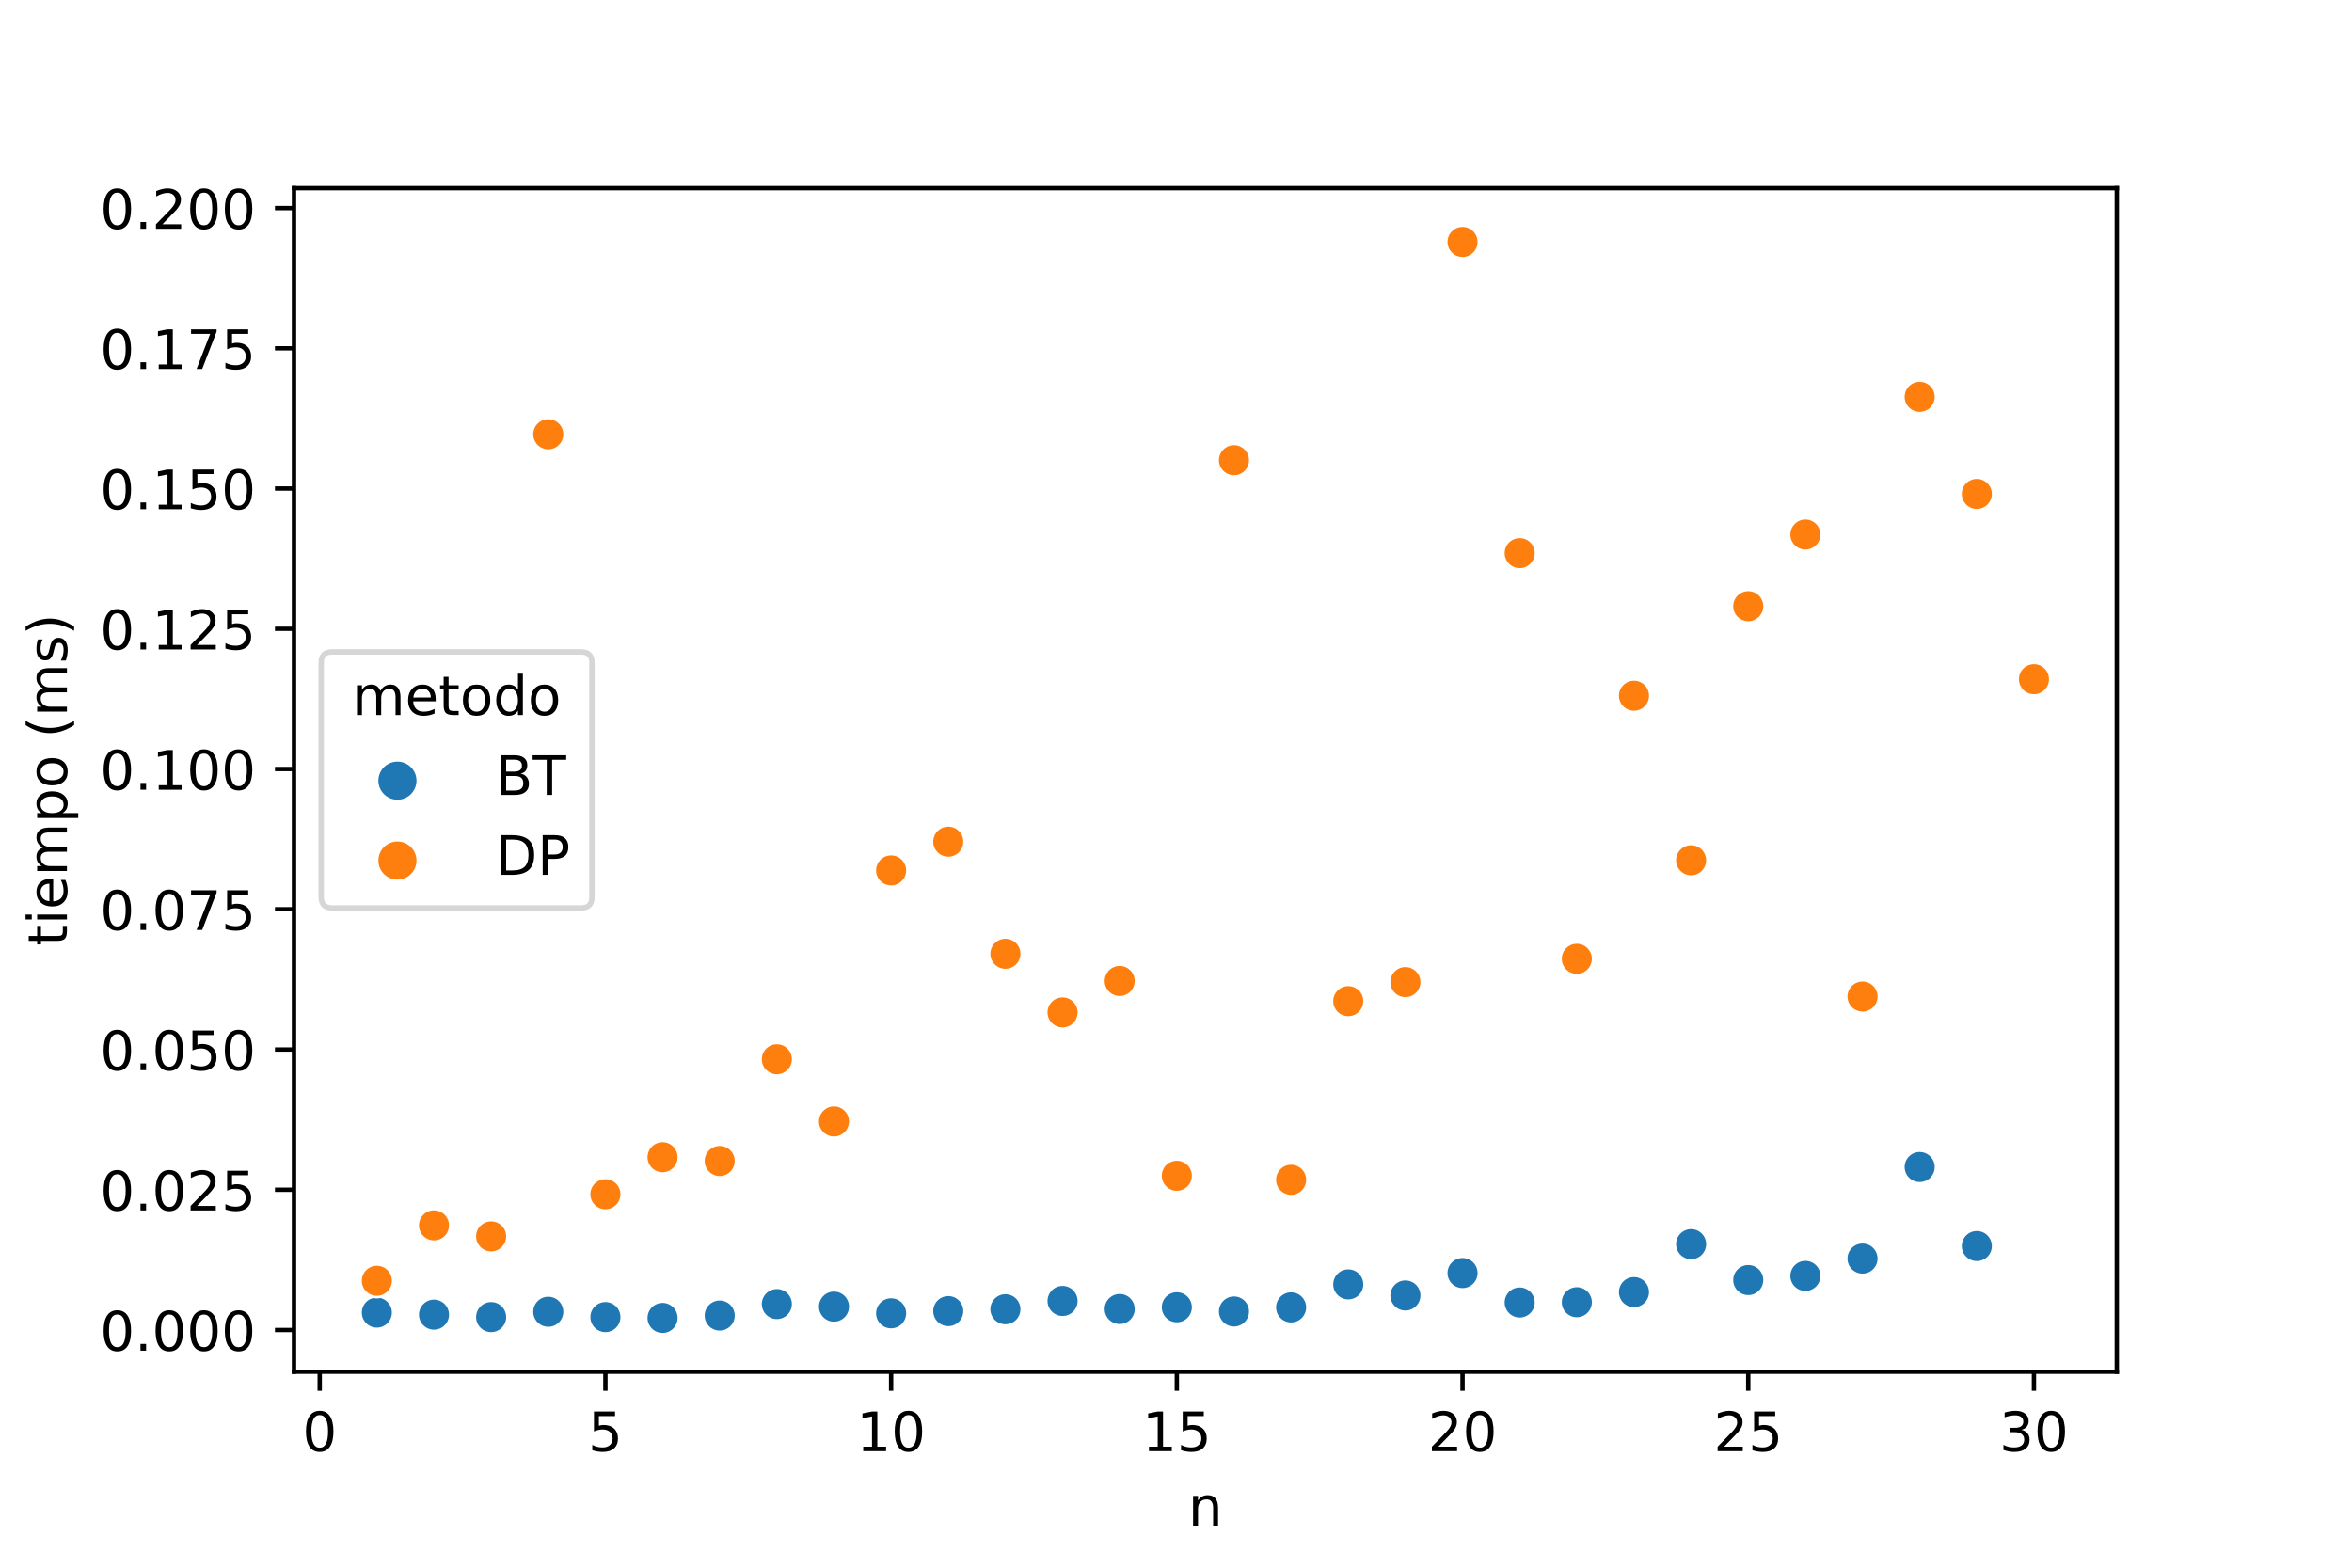 <?xml version="1.0" encoding="utf-8" standalone="no"?>
<!DOCTYPE svg PUBLIC "-//W3C//DTD SVG 1.1//EN"
  "http://www.w3.org/Graphics/SVG/1.1/DTD/svg11.dtd">
<!-- Created with matplotlib (https://matplotlib.org/) -->
<svg height="288pt" version="1.1" viewBox="0 0 432 288" width="432pt" xmlns="http://www.w3.org/2000/svg" xmlns:xlink="http://www.w3.org/1999/xlink">
 <defs>
  <style type="text/css">
*{stroke-linecap:butt;stroke-linejoin:round;}
  </style>
 </defs>
 <g id="figure_1">
  <g id="patch_1">
   <path d="M 0 288 
L 432 288 
L 432 0 
L 0 0 
z
" style="fill:#ffffff;"/>
  </g>
  <g id="axes_1">
   <g id="patch_2">
    <path d="M 54 252 
L 388.8 252 
L 388.8 34.56 
L 54 34.56 
z
" style="fill:#ffffff;"/>
   </g>
   <g id="PathCollection_1">
    <defs>
     <path d="M 0 3 
C 0.796 3 1.559 2.684 2.121 2.121 
C 2.684 1.559 3 0.796 3 0 
C 3 -0.796 2.684 -1.559 2.121 -2.121 
C 1.559 -2.684 0.796 -3 0 -3 
C -0.796 -3 -1.559 -2.684 -2.121 -2.121 
C -2.684 -1.559 -3 -0.796 -3 0 
C -3 0.796 -2.684 1.559 -2.121 2.121 
C -1.559 2.684 -0.796 3 0 3 
z
" id="C0_0_e99fca7cd1"/>
    </defs>
    <g clip-path="url(#p79dfc1296e)">
     <use style="fill:#1f77b4;stroke:#ffffff;stroke-width:0.48;" x="69.218" xlink:href="#C0_0_e99fca7cd1" y="241.137"/>
    </g>
    <g clip-path="url(#p79dfc1296e)">
     <use style="fill:#ff7f0e;stroke:#ffffff;stroke-width:0.48;" x="69.218" xlink:href="#C0_0_e99fca7cd1" y="235.293"/>
    </g>
    <g clip-path="url(#p79dfc1296e)">
     <use style="fill:#1f77b4;stroke:#ffffff;stroke-width:0.48;" x="79.713" xlink:href="#C0_0_e99fca7cd1" y="241.515"/>
    </g>
    <g clip-path="url(#p79dfc1296e)">
     <use style="fill:#ff7f0e;stroke:#ffffff;stroke-width:0.48;" x="79.713" xlink:href="#C0_0_e99fca7cd1" y="225.113"/>
    </g>
    <g clip-path="url(#p79dfc1296e)">
     <use style="fill:#1f77b4;stroke:#ffffff;stroke-width:0.48;" x="90.209" xlink:href="#C0_0_e99fca7cd1" y="241.962"/>
    </g>
    <g clip-path="url(#p79dfc1296e)">
     <use style="fill:#ff7f0e;stroke:#ffffff;stroke-width:0.48;" x="90.209" xlink:href="#C0_0_e99fca7cd1" y="227.137"/>
    </g>
    <g clip-path="url(#p79dfc1296e)">
     <use style="fill:#1f77b4;stroke:#ffffff;stroke-width:0.48;" x="100.704" xlink:href="#C0_0_e99fca7cd1" y="240.983"/>
    </g>
    <g clip-path="url(#p79dfc1296e)">
     <use style="fill:#ff7f0e;stroke:#ffffff;stroke-width:0.48;" x="100.704" xlink:href="#C0_0_e99fca7cd1" y="79.782"/>
    </g>
    <g clip-path="url(#p79dfc1296e)">
     <use style="fill:#1f77b4;stroke:#ffffff;stroke-width:0.48;" x="111.199" xlink:href="#C0_0_e99fca7cd1" y="241.962"/>
    </g>
    <g clip-path="url(#p79dfc1296e)">
     <use style="fill:#ff7f0e;stroke:#ffffff;stroke-width:0.48;" x="111.199" xlink:href="#C0_0_e99fca7cd1" y="219.393"/>
    </g>
    <g clip-path="url(#p79dfc1296e)">
     <use style="fill:#1f77b4;stroke:#ffffff;stroke-width:0.48;" x="121.695" xlink:href="#C0_0_e99fca7cd1" y="242.116"/>
    </g>
    <g clip-path="url(#p79dfc1296e)">
     <use style="fill:#ff7f0e;stroke:#ffffff;stroke-width:0.48;" x="121.695" xlink:href="#C0_0_e99fca7cd1" y="212.592"/>
    </g>
    <g clip-path="url(#p79dfc1296e)">
     <use style="fill:#1f77b4;stroke:#ffffff;stroke-width:0.48;" x="132.19" xlink:href="#C0_0_e99fca7cd1" y="241.678"/>
    </g>
    <g clip-path="url(#p79dfc1296e)">
     <use style="fill:#ff7f0e;stroke:#ffffff;stroke-width:0.48;" x="132.19" xlink:href="#C0_0_e99fca7cd1" y="213.287"/>
    </g>
    <g clip-path="url(#p79dfc1296e)">
     <use style="fill:#1f77b4;stroke:#ffffff;stroke-width:0.48;" x="142.685" xlink:href="#C0_0_e99fca7cd1" y="239.571"/>
    </g>
    <g clip-path="url(#p79dfc1296e)">
     <use style="fill:#ff7f0e;stroke:#ffffff;stroke-width:0.48;" x="142.685" xlink:href="#C0_0_e99fca7cd1" y="194.599"/>
    </g>
    <g clip-path="url(#p79dfc1296e)">
     <use style="fill:#1f77b4;stroke:#ffffff;stroke-width:0.48;" x="153.181" xlink:href="#C0_0_e99fca7cd1" y="240.042"/>
    </g>
    <g clip-path="url(#p79dfc1296e)">
     <use style="fill:#ff7f0e;stroke:#ffffff;stroke-width:0.48;" x="153.181" xlink:href="#C0_0_e99fca7cd1" y="206.022"/>
    </g>
    <g clip-path="url(#p79dfc1296e)">
     <use style="fill:#1f77b4;stroke:#ffffff;stroke-width:0.48;" x="163.676" xlink:href="#C0_0_e99fca7cd1" y="241.266"/>
    </g>
    <g clip-path="url(#p79dfc1296e)">
     <use style="fill:#ff7f0e;stroke:#ffffff;stroke-width:0.48;" x="163.676" xlink:href="#C0_0_e99fca7cd1" y="159.906"/>
    </g>
    <g clip-path="url(#p79dfc1296e)">
     <use style="fill:#1f77b4;stroke:#ffffff;stroke-width:0.48;" x="174.171" xlink:href="#C0_0_e99fca7cd1" y="240.863"/>
    </g>
    <g clip-path="url(#p79dfc1296e)">
     <use style="fill:#ff7f0e;stroke:#ffffff;stroke-width:0.48;" x="174.171" xlink:href="#C0_0_e99fca7cd1" y="154.624"/>
    </g>
    <g clip-path="url(#p79dfc1296e)">
     <use style="fill:#1f77b4;stroke:#ffffff;stroke-width:0.48;" x="184.666" xlink:href="#C0_0_e99fca7cd1" y="240.519"/>
    </g>
    <g clip-path="url(#p79dfc1296e)">
     <use style="fill:#ff7f0e;stroke:#ffffff;stroke-width:0.48;" x="184.666" xlink:href="#C0_0_e99fca7cd1" y="175.218"/>
    </g>
    <g clip-path="url(#p79dfc1296e)">
     <use style="fill:#1f77b4;stroke:#ffffff;stroke-width:0.48;" x="195.162" xlink:href="#C0_0_e99fca7cd1" y="238.999"/>
    </g>
    <g clip-path="url(#p79dfc1296e)">
     <use style="fill:#ff7f0e;stroke:#ffffff;stroke-width:0.48;" x="195.162" xlink:href="#C0_0_e99fca7cd1" y="185.991"/>
    </g>
    <g clip-path="url(#p79dfc1296e)">
     <use style="fill:#1f77b4;stroke:#ffffff;stroke-width:0.48;" x="205.657" xlink:href="#C0_0_e99fca7cd1" y="240.478"/>
    </g>
    <g clip-path="url(#p79dfc1296e)">
     <use style="fill:#ff7f0e;stroke:#ffffff;stroke-width:0.48;" x="205.657" xlink:href="#C0_0_e99fca7cd1" y="180.212"/>
    </g>
    <g clip-path="url(#p79dfc1296e)">
     <use style="fill:#1f77b4;stroke:#ffffff;stroke-width:0.48;" x="216.152" xlink:href="#C0_0_e99fca7cd1" y="240.158"/>
    </g>
    <g clip-path="url(#p79dfc1296e)">
     <use style="fill:#ff7f0e;stroke:#ffffff;stroke-width:0.48;" x="216.152" xlink:href="#C0_0_e99fca7cd1" y="216.003"/>
    </g>
    <g clip-path="url(#p79dfc1296e)">
     <use style="fill:#1f77b4;stroke:#ffffff;stroke-width:0.48;" x="226.648" xlink:href="#C0_0_e99fca7cd1" y="240.931"/>
    </g>
    <g clip-path="url(#p79dfc1296e)">
     <use style="fill:#ff7f0e;stroke:#ffffff;stroke-width:0.48;" x="226.648" xlink:href="#C0_0_e99fca7cd1" y="84.548"/>
    </g>
    <g clip-path="url(#p79dfc1296e)">
     <use style="fill:#1f77b4;stroke:#ffffff;stroke-width:0.48;" x="237.143" xlink:href="#C0_0_e99fca7cd1" y="240.18"/>
    </g>
    <g clip-path="url(#p79dfc1296e)">
     <use style="fill:#ff7f0e;stroke:#ffffff;stroke-width:0.48;" x="237.143" xlink:href="#C0_0_e99fca7cd1" y="216.743"/>
    </g>
    <g clip-path="url(#p79dfc1296e)">
     <use style="fill:#1f77b4;stroke:#ffffff;stroke-width:0.48;" x="247.638" xlink:href="#C0_0_e99fca7cd1" y="235.954"/>
    </g>
    <g clip-path="url(#p79dfc1296e)">
     <use style="fill:#ff7f0e;stroke:#ffffff;stroke-width:0.48;" x="247.638" xlink:href="#C0_0_e99fca7cd1" y="183.922"/>
    </g>
    <g clip-path="url(#p79dfc1296e)">
     <use style="fill:#1f77b4;stroke:#ffffff;stroke-width:0.48;" x="258.134" xlink:href="#C0_0_e99fca7cd1" y="237.994"/>
    </g>
    <g clip-path="url(#p79dfc1296e)">
     <use style="fill:#ff7f0e;stroke:#ffffff;stroke-width:0.48;" x="258.134" xlink:href="#C0_0_e99fca7cd1" y="180.422"/>
    </g>
    <g clip-path="url(#p79dfc1296e)">
     <use style="fill:#1f77b4;stroke:#ffffff;stroke-width:0.48;" x="268.629" xlink:href="#C0_0_e99fca7cd1" y="233.872"/>
    </g>
    <g clip-path="url(#p79dfc1296e)">
     <use style="fill:#ff7f0e;stroke:#ffffff;stroke-width:0.48;" x="268.629" xlink:href="#C0_0_e99fca7cd1" y="44.444"/>
    </g>
    <g clip-path="url(#p79dfc1296e)">
     <use style="fill:#1f77b4;stroke:#ffffff;stroke-width:0.48;" x="279.124" xlink:href="#C0_0_e99fca7cd1" y="239.282"/>
    </g>
    <g clip-path="url(#p79dfc1296e)">
     <use style="fill:#ff7f0e;stroke:#ffffff;stroke-width:0.48;" x="279.124" xlink:href="#C0_0_e99fca7cd1" y="101.621"/>
    </g>
    <g clip-path="url(#p79dfc1296e)">
     <use style="fill:#1f77b4;stroke:#ffffff;stroke-width:0.48;" x="289.619" xlink:href="#C0_0_e99fca7cd1" y="239.231"/>
    </g>
    <g clip-path="url(#p79dfc1296e)">
     <use style="fill:#ff7f0e;stroke:#ffffff;stroke-width:0.48;" x="289.619" xlink:href="#C0_0_e99fca7cd1" y="176.145"/>
    </g>
    <g clip-path="url(#p79dfc1296e)">
     <use style="fill:#1f77b4;stroke:#ffffff;stroke-width:0.48;" x="300.115" xlink:href="#C0_0_e99fca7cd1" y="237.376"/>
    </g>
    <g clip-path="url(#p79dfc1296e)">
     <use style="fill:#ff7f0e;stroke:#ffffff;stroke-width:0.48;" x="300.115" xlink:href="#C0_0_e99fca7cd1" y="127.813"/>
    </g>
    <g clip-path="url(#p79dfc1296e)">
     <use style="fill:#1f77b4;stroke:#ffffff;stroke-width:0.48;" x="310.61" xlink:href="#C0_0_e99fca7cd1" y="228.565"/>
    </g>
    <g clip-path="url(#p79dfc1296e)">
     <use style="fill:#ff7f0e;stroke:#ffffff;stroke-width:0.48;" x="310.61" xlink:href="#C0_0_e99fca7cd1" y="158.042"/>
    </g>
    <g clip-path="url(#p79dfc1296e)">
     <use style="fill:#1f77b4;stroke:#ffffff;stroke-width:0.48;" x="321.105" xlink:href="#C0_0_e99fca7cd1" y="235.16"/>
    </g>
    <g clip-path="url(#p79dfc1296e)">
     <use style="fill:#ff7f0e;stroke:#ffffff;stroke-width:0.48;" x="321.105" xlink:href="#C0_0_e99fca7cd1" y="111.364"/>
    </g>
    <g clip-path="url(#p79dfc1296e)">
     <use style="fill:#1f77b4;stroke:#ffffff;stroke-width:0.48;" x="331.601" xlink:href="#C0_0_e99fca7cd1" y="234.398"/>
    </g>
    <g clip-path="url(#p79dfc1296e)">
     <use style="fill:#ff7f0e;stroke:#ffffff;stroke-width:0.48;" x="331.601" xlink:href="#C0_0_e99fca7cd1" y="98.203"/>
    </g>
    <g clip-path="url(#p79dfc1296e)">
     <use style="fill:#1f77b4;stroke:#ffffff;stroke-width:0.48;" x="342.096" xlink:href="#C0_0_e99fca7cd1" y="231.215"/>
    </g>
    <g clip-path="url(#p79dfc1296e)">
     <use style="fill:#ff7f0e;stroke:#ffffff;stroke-width:0.48;" x="342.096" xlink:href="#C0_0_e99fca7cd1" y="183.074"/>
    </g>
    <g clip-path="url(#p79dfc1296e)">
     <use style="fill:#1f77b4;stroke:#ffffff;stroke-width:0.48;" x="352.591" xlink:href="#C0_0_e99fca7cd1" y="214.395"/>
    </g>
    <g clip-path="url(#p79dfc1296e)">
     <use style="fill:#ff7f0e;stroke:#ffffff;stroke-width:0.48;" x="352.591" xlink:href="#C0_0_e99fca7cd1" y="72.903"/>
    </g>
    <g clip-path="url(#p79dfc1296e)">
     <use style="fill:#1f77b4;stroke:#ffffff;stroke-width:0.48;" x="363.087" xlink:href="#C0_0_e99fca7cd1" y="228.915"/>
    </g>
    <g clip-path="url(#p79dfc1296e)">
     <use style="fill:#ff7f0e;stroke:#ffffff;stroke-width:0.48;" x="363.087" xlink:href="#C0_0_e99fca7cd1" y="90.742"/>
    </g>
    <g clip-path="url(#p79dfc1296e)">
     <use style="fill:#ff7f0e;stroke:#ffffff;stroke-width:0.48;" x="373.582" xlink:href="#C0_0_e99fca7cd1" y="124.776"/>
    </g>
   </g>
   <g id="PathCollection_2"/>
   <g id="PathCollection_3"/>
   <g id="matplotlib.axis_1">
    <g id="xtick_1">
     <g id="line2d_1">
      <defs>
       <path d="M 0 0 
L 0 3.5 
" id="mec8de1b166" style="stroke:#000000;stroke-width:0.8;"/>
      </defs>
      <g>
       <use style="stroke:#000000;stroke-width:0.8;" x="58.723" xlink:href="#mec8de1b166" y="252"/>
      </g>
     </g>
     <g id="text_1">
      <!-- 0 -->
      <defs>
       <path d="M 31.781 66.406 
Q 24.172 66.406 20.328 58.906 
Q 16.5 51.422 16.5 36.375 
Q 16.5 21.391 20.328 13.891 
Q 24.172 6.391 31.781 6.391 
Q 39.453 6.391 43.281 13.891 
Q 47.125 21.391 47.125 36.375 
Q 47.125 51.422 43.281 58.906 
Q 39.453 66.406 31.781 66.406 
z
M 31.781 74.219 
Q 44.047 74.219 50.516 64.516 
Q 56.984 54.828 56.984 36.375 
Q 56.984 17.969 50.516 8.266 
Q 44.047 -1.422 31.781 -1.422 
Q 19.531 -1.422 13.062 8.266 
Q 6.594 17.969 6.594 36.375 
Q 6.594 54.828 13.062 64.516 
Q 19.531 74.219 31.781 74.219 
z
" id="DejaVuSans-48"/>
      </defs>
      <g transform="translate(55.542 266.598)scale(0.1 -0.1)">
       <use xlink:href="#DejaVuSans-48"/>
      </g>
     </g>
    </g>
    <g id="xtick_2">
     <g id="line2d_2">
      <g>
       <use style="stroke:#000000;stroke-width:0.8;" x="111.199" xlink:href="#mec8de1b166" y="252"/>
      </g>
     </g>
     <g id="text_2">
      <!-- 5 -->
      <defs>
       <path d="M 10.797 72.906 
L 49.516 72.906 
L 49.516 64.594 
L 19.828 64.594 
L 19.828 46.734 
Q 21.969 47.469 24.109 47.828 
Q 26.266 48.188 28.422 48.188 
Q 40.625 48.188 47.75 41.5 
Q 54.891 34.812 54.891 23.391 
Q 54.891 11.625 47.562 5.094 
Q 40.234 -1.422 26.906 -1.422 
Q 22.312 -1.422 17.547 -0.641 
Q 12.797 0.141 7.719 1.703 
L 7.719 11.625 
Q 12.109 9.234 16.797 8.062 
Q 21.484 6.891 26.703 6.891 
Q 35.156 6.891 40.078 11.328 
Q 45.016 15.766 45.016 23.391 
Q 45.016 31 40.078 35.438 
Q 35.156 39.891 26.703 39.891 
Q 22.75 39.891 18.812 39.016 
Q 14.891 38.141 10.797 36.281 
z
" id="DejaVuSans-53"/>
      </defs>
      <g transform="translate(108.018 266.598)scale(0.1 -0.1)">
       <use xlink:href="#DejaVuSans-53"/>
      </g>
     </g>
    </g>
    <g id="xtick_3">
     <g id="line2d_3">
      <g>
       <use style="stroke:#000000;stroke-width:0.8;" x="163.676" xlink:href="#mec8de1b166" y="252"/>
      </g>
     </g>
     <g id="text_3">
      <!-- 10 -->
      <defs>
       <path d="M 12.406 8.297 
L 28.516 8.297 
L 28.516 63.922 
L 10.984 60.406 
L 10.984 69.391 
L 28.422 72.906 
L 38.281 72.906 
L 38.281 8.297 
L 54.391 8.297 
L 54.391 0 
L 12.406 0 
z
" id="DejaVuSans-49"/>
      </defs>
      <g transform="translate(157.313 266.598)scale(0.1 -0.1)">
       <use xlink:href="#DejaVuSans-49"/>
       <use x="63.623" xlink:href="#DejaVuSans-48"/>
      </g>
     </g>
    </g>
    <g id="xtick_4">
     <g id="line2d_4">
      <g>
       <use style="stroke:#000000;stroke-width:0.8;" x="216.152" xlink:href="#mec8de1b166" y="252"/>
      </g>
     </g>
     <g id="text_4">
      <!-- 15 -->
      <g transform="translate(209.79 266.598)scale(0.1 -0.1)">
       <use xlink:href="#DejaVuSans-49"/>
       <use x="63.623" xlink:href="#DejaVuSans-53"/>
      </g>
     </g>
    </g>
    <g id="xtick_5">
     <g id="line2d_5">
      <g>
       <use style="stroke:#000000;stroke-width:0.8;" x="268.629" xlink:href="#mec8de1b166" y="252"/>
      </g>
     </g>
     <g id="text_5">
      <!-- 20 -->
      <defs>
       <path d="M 19.188 8.297 
L 53.609 8.297 
L 53.609 0 
L 7.328 0 
L 7.328 8.297 
Q 12.938 14.109 22.625 23.891 
Q 32.328 33.688 34.812 36.531 
Q 39.547 41.844 41.422 45.531 
Q 43.312 49.219 43.312 52.781 
Q 43.312 58.594 39.234 62.25 
Q 35.156 65.922 28.609 65.922 
Q 23.969 65.922 18.812 64.312 
Q 13.672 62.703 7.812 59.422 
L 7.812 69.391 
Q 13.766 71.781 18.938 73 
Q 24.125 74.219 28.422 74.219 
Q 39.75 74.219 46.484 68.547 
Q 53.219 62.891 53.219 53.422 
Q 53.219 48.922 51.531 44.891 
Q 49.859 40.875 45.406 35.406 
Q 44.188 33.984 37.641 27.219 
Q 31.109 20.453 19.188 8.297 
z
" id="DejaVuSans-50"/>
      </defs>
      <g transform="translate(262.266 266.598)scale(0.1 -0.1)">
       <use xlink:href="#DejaVuSans-50"/>
       <use x="63.623" xlink:href="#DejaVuSans-48"/>
      </g>
     </g>
    </g>
    <g id="xtick_6">
     <g id="line2d_6">
      <g>
       <use style="stroke:#000000;stroke-width:0.8;" x="321.105" xlink:href="#mec8de1b166" y="252"/>
      </g>
     </g>
     <g id="text_6">
      <!-- 25 -->
      <g transform="translate(314.743 266.598)scale(0.1 -0.1)">
       <use xlink:href="#DejaVuSans-50"/>
       <use x="63.623" xlink:href="#DejaVuSans-53"/>
      </g>
     </g>
    </g>
    <g id="xtick_7">
     <g id="line2d_7">
      <g>
       <use style="stroke:#000000;stroke-width:0.8;" x="373.582" xlink:href="#mec8de1b166" y="252"/>
      </g>
     </g>
     <g id="text_7">
      <!-- 30 -->
      <defs>
       <path d="M 40.578 39.312 
Q 47.656 37.797 51.625 33 
Q 55.609 28.219 55.609 21.188 
Q 55.609 10.406 48.188 4.484 
Q 40.766 -1.422 27.094 -1.422 
Q 22.516 -1.422 17.656 -0.516 
Q 12.797 0.391 7.625 2.203 
L 7.625 11.719 
Q 11.719 9.328 16.594 8.109 
Q 21.484 6.891 26.812 6.891 
Q 36.078 6.891 40.938 10.547 
Q 45.797 14.203 45.797 21.188 
Q 45.797 27.641 41.281 31.266 
Q 36.766 34.906 28.719 34.906 
L 20.219 34.906 
L 20.219 43.016 
L 29.109 43.016 
Q 36.375 43.016 40.234 45.922 
Q 44.094 48.828 44.094 54.297 
Q 44.094 59.906 40.109 62.906 
Q 36.141 65.922 28.719 65.922 
Q 24.656 65.922 20.016 65.031 
Q 15.375 64.156 9.812 62.312 
L 9.812 71.094 
Q 15.438 72.656 20.344 73.438 
Q 25.25 74.219 29.594 74.219 
Q 40.828 74.219 47.359 69.109 
Q 53.906 64.016 53.906 55.328 
Q 53.906 49.266 50.438 45.094 
Q 46.969 40.922 40.578 39.312 
z
" id="DejaVuSans-51"/>
      </defs>
      <g transform="translate(367.219 266.598)scale(0.1 -0.1)">
       <use xlink:href="#DejaVuSans-51"/>
       <use x="63.623" xlink:href="#DejaVuSans-48"/>
      </g>
     </g>
    </g>
    <g id="text_8">
     <!-- n -->
     <defs>
      <path d="M 54.891 33.016 
L 54.891 0 
L 45.906 0 
L 45.906 32.719 
Q 45.906 40.484 42.875 44.328 
Q 39.844 48.188 33.797 48.188 
Q 26.516 48.188 22.312 43.547 
Q 18.109 38.922 18.109 30.906 
L 18.109 0 
L 9.078 0 
L 9.078 54.688 
L 18.109 54.688 
L 18.109 46.188 
Q 21.344 51.125 25.703 53.562 
Q 30.078 56 35.797 56 
Q 45.219 56 50.047 50.172 
Q 54.891 44.344 54.891 33.016 
z
" id="DejaVuSans-110"/>
     </defs>
     <g transform="translate(218.231 280.277)scale(0.1 -0.1)">
      <use xlink:href="#DejaVuSans-110"/>
     </g>
    </g>
   </g>
   <g id="matplotlib.axis_2">
    <g id="ytick_1">
     <g id="line2d_8">
      <defs>
       <path d="M 0 0 
L -3.5 0 
" id="m296854d97f" style="stroke:#000000;stroke-width:0.8;"/>
      </defs>
      <g>
       <use style="stroke:#000000;stroke-width:0.8;" x="54" xlink:href="#m296854d97f" y="244.332"/>
      </g>
     </g>
     <g id="text_9">
      <!-- 0.000 -->
      <defs>
       <path d="M 10.688 12.406 
L 21 12.406 
L 21 0 
L 10.688 0 
z
" id="DejaVuSans-46"/>
      </defs>
      <g transform="translate(18.372 248.131)scale(0.1 -0.1)">
       <use xlink:href="#DejaVuSans-48"/>
       <use x="63.623" xlink:href="#DejaVuSans-46"/>
       <use x="95.41" xlink:href="#DejaVuSans-48"/>
       <use x="159.033" xlink:href="#DejaVuSans-48"/>
       <use x="222.656" xlink:href="#DejaVuSans-48"/>
      </g>
     </g>
    </g>
    <g id="ytick_2">
     <g id="line2d_9">
      <g>
       <use style="stroke:#000000;stroke-width:0.8;" x="54" xlink:href="#m296854d97f" y="218.569"/>
      </g>
     </g>
     <g id="text_10">
      <!-- 0.025 -->
      <g transform="translate(18.372 222.368)scale(0.1 -0.1)">
       <use xlink:href="#DejaVuSans-48"/>
       <use x="63.623" xlink:href="#DejaVuSans-46"/>
       <use x="95.41" xlink:href="#DejaVuSans-48"/>
       <use x="159.033" xlink:href="#DejaVuSans-50"/>
       <use x="222.656" xlink:href="#DejaVuSans-53"/>
      </g>
     </g>
    </g>
    <g id="ytick_3">
     <g id="line2d_10">
      <g>
       <use style="stroke:#000000;stroke-width:0.8;" x="54" xlink:href="#m296854d97f" y="192.806"/>
      </g>
     </g>
     <g id="text_11">
      <!-- 0.050 -->
      <g transform="translate(18.372 196.605)scale(0.1 -0.1)">
       <use xlink:href="#DejaVuSans-48"/>
       <use x="63.623" xlink:href="#DejaVuSans-46"/>
       <use x="95.41" xlink:href="#DejaVuSans-48"/>
       <use x="159.033" xlink:href="#DejaVuSans-53"/>
       <use x="222.656" xlink:href="#DejaVuSans-48"/>
      </g>
     </g>
    </g>
    <g id="ytick_4">
     <g id="line2d_11">
      <g>
       <use style="stroke:#000000;stroke-width:0.8;" x="54" xlink:href="#m296854d97f" y="167.042"/>
      </g>
     </g>
     <g id="text_12">
      <!-- 0.075 -->
      <defs>
       <path d="M 8.203 72.906 
L 55.078 72.906 
L 55.078 68.703 
L 28.609 0 
L 18.312 0 
L 43.219 64.594 
L 8.203 64.594 
z
" id="DejaVuSans-55"/>
      </defs>
      <g transform="translate(18.372 170.842)scale(0.1 -0.1)">
       <use xlink:href="#DejaVuSans-48"/>
       <use x="63.623" xlink:href="#DejaVuSans-46"/>
       <use x="95.41" xlink:href="#DejaVuSans-48"/>
       <use x="159.033" xlink:href="#DejaVuSans-55"/>
       <use x="222.656" xlink:href="#DejaVuSans-53"/>
      </g>
     </g>
    </g>
    <g id="ytick_5">
     <g id="line2d_12">
      <g>
       <use style="stroke:#000000;stroke-width:0.8;" x="54" xlink:href="#m296854d97f" y="141.279"/>
      </g>
     </g>
     <g id="text_13">
      <!-- 0.100 -->
      <g transform="translate(18.372 145.078)scale(0.1 -0.1)">
       <use xlink:href="#DejaVuSans-48"/>
       <use x="63.623" xlink:href="#DejaVuSans-46"/>
       <use x="95.41" xlink:href="#DejaVuSans-49"/>
       <use x="159.033" xlink:href="#DejaVuSans-48"/>
       <use x="222.656" xlink:href="#DejaVuSans-48"/>
      </g>
     </g>
    </g>
    <g id="ytick_6">
     <g id="line2d_13">
      <g>
       <use style="stroke:#000000;stroke-width:0.8;" x="54" xlink:href="#m296854d97f" y="115.516"/>
      </g>
     </g>
     <g id="text_14">
      <!-- 0.125 -->
      <g transform="translate(18.372 119.315)scale(0.1 -0.1)">
       <use xlink:href="#DejaVuSans-48"/>
       <use x="63.623" xlink:href="#DejaVuSans-46"/>
       <use x="95.41" xlink:href="#DejaVuSans-49"/>
       <use x="159.033" xlink:href="#DejaVuSans-50"/>
       <use x="222.656" xlink:href="#DejaVuSans-53"/>
      </g>
     </g>
    </g>
    <g id="ytick_7">
     <g id="line2d_14">
      <g>
       <use style="stroke:#000000;stroke-width:0.8;" x="54" xlink:href="#m296854d97f" y="89.753"/>
      </g>
     </g>
     <g id="text_15">
      <!-- 0.150 -->
      <g transform="translate(18.372 93.552)scale(0.1 -0.1)">
       <use xlink:href="#DejaVuSans-48"/>
       <use x="63.623" xlink:href="#DejaVuSans-46"/>
       <use x="95.41" xlink:href="#DejaVuSans-49"/>
       <use x="159.033" xlink:href="#DejaVuSans-53"/>
       <use x="222.656" xlink:href="#DejaVuSans-48"/>
      </g>
     </g>
    </g>
    <g id="ytick_8">
     <g id="line2d_15">
      <g>
       <use style="stroke:#000000;stroke-width:0.8;" x="54" xlink:href="#m296854d97f" y="63.989"/>
      </g>
     </g>
     <g id="text_16">
      <!-- 0.175 -->
      <g transform="translate(18.372 67.789)scale(0.1 -0.1)">
       <use xlink:href="#DejaVuSans-48"/>
       <use x="63.623" xlink:href="#DejaVuSans-46"/>
       <use x="95.41" xlink:href="#DejaVuSans-49"/>
       <use x="159.033" xlink:href="#DejaVuSans-55"/>
       <use x="222.656" xlink:href="#DejaVuSans-53"/>
      </g>
     </g>
    </g>
    <g id="ytick_9">
     <g id="line2d_16">
      <g>
       <use style="stroke:#000000;stroke-width:0.8;" x="54" xlink:href="#m296854d97f" y="38.226"/>
      </g>
     </g>
     <g id="text_17">
      <!-- 0.200 -->
      <g transform="translate(18.372 42.025)scale(0.1 -0.1)">
       <use xlink:href="#DejaVuSans-48"/>
       <use x="63.623" xlink:href="#DejaVuSans-46"/>
       <use x="95.41" xlink:href="#DejaVuSans-50"/>
       <use x="159.033" xlink:href="#DejaVuSans-48"/>
       <use x="222.656" xlink:href="#DejaVuSans-48"/>
      </g>
     </g>
    </g>
    <g id="text_18">
     <!-- tiempo (ms) -->
     <defs>
      <path d="M 18.312 70.219 
L 18.312 54.688 
L 36.812 54.688 
L 36.812 47.703 
L 18.312 47.703 
L 18.312 18.016 
Q 18.312 11.328 20.141 9.422 
Q 21.969 7.516 27.594 7.516 
L 36.812 7.516 
L 36.812 0 
L 27.594 0 
Q 17.188 0 13.234 3.875 
Q 9.281 7.766 9.281 18.016 
L 9.281 47.703 
L 2.688 47.703 
L 2.688 54.688 
L 9.281 54.688 
L 9.281 70.219 
z
" id="DejaVuSans-116"/>
      <path d="M 9.422 54.688 
L 18.406 54.688 
L 18.406 0 
L 9.422 0 
z
M 9.422 75.984 
L 18.406 75.984 
L 18.406 64.594 
L 9.422 64.594 
z
" id="DejaVuSans-105"/>
      <path d="M 56.203 29.594 
L 56.203 25.203 
L 14.891 25.203 
Q 15.484 15.922 20.484 11.062 
Q 25.484 6.203 34.422 6.203 
Q 39.594 6.203 44.453 7.469 
Q 49.312 8.734 54.109 11.281 
L 54.109 2.781 
Q 49.266 0.734 44.188 -0.344 
Q 39.109 -1.422 33.891 -1.422 
Q 20.797 -1.422 13.156 6.188 
Q 5.516 13.812 5.516 26.812 
Q 5.516 40.234 12.766 48.109 
Q 20.016 56 32.328 56 
Q 43.359 56 49.781 48.891 
Q 56.203 41.797 56.203 29.594 
z
M 47.219 32.234 
Q 47.125 39.594 43.094 43.984 
Q 39.062 48.391 32.422 48.391 
Q 24.906 48.391 20.391 44.141 
Q 15.875 39.891 15.188 32.172 
z
" id="DejaVuSans-101"/>
      <path d="M 52 44.188 
Q 55.375 50.25 60.062 53.125 
Q 64.75 56 71.094 56 
Q 79.641 56 84.281 50.016 
Q 88.922 44.047 88.922 33.016 
L 88.922 0 
L 79.891 0 
L 79.891 32.719 
Q 79.891 40.578 77.094 44.375 
Q 74.312 48.188 68.609 48.188 
Q 61.625 48.188 57.562 43.547 
Q 53.516 38.922 53.516 30.906 
L 53.516 0 
L 44.484 0 
L 44.484 32.719 
Q 44.484 40.625 41.703 44.406 
Q 38.922 48.188 33.109 48.188 
Q 26.219 48.188 22.156 43.531 
Q 18.109 38.875 18.109 30.906 
L 18.109 0 
L 9.078 0 
L 9.078 54.688 
L 18.109 54.688 
L 18.109 46.188 
Q 21.188 51.219 25.484 53.609 
Q 29.781 56 35.688 56 
Q 41.656 56 45.828 52.969 
Q 50 49.953 52 44.188 
z
" id="DejaVuSans-109"/>
      <path d="M 18.109 8.203 
L 18.109 -20.797 
L 9.078 -20.797 
L 9.078 54.688 
L 18.109 54.688 
L 18.109 46.391 
Q 20.953 51.266 25.266 53.625 
Q 29.594 56 35.594 56 
Q 45.562 56 51.781 48.094 
Q 58.016 40.188 58.016 27.297 
Q 58.016 14.406 51.781 6.484 
Q 45.562 -1.422 35.594 -1.422 
Q 29.594 -1.422 25.266 0.953 
Q 20.953 3.328 18.109 8.203 
z
M 48.688 27.297 
Q 48.688 37.203 44.609 42.844 
Q 40.531 48.484 33.406 48.484 
Q 26.266 48.484 22.188 42.844 
Q 18.109 37.203 18.109 27.297 
Q 18.109 17.391 22.188 11.75 
Q 26.266 6.109 33.406 6.109 
Q 40.531 6.109 44.609 11.75 
Q 48.688 17.391 48.688 27.297 
z
" id="DejaVuSans-112"/>
      <path d="M 30.609 48.391 
Q 23.391 48.391 19.188 42.75 
Q 14.984 37.109 14.984 27.297 
Q 14.984 17.484 19.156 11.844 
Q 23.344 6.203 30.609 6.203 
Q 37.797 6.203 41.984 11.859 
Q 46.188 17.531 46.188 27.297 
Q 46.188 37.016 41.984 42.703 
Q 37.797 48.391 30.609 48.391 
z
M 30.609 56 
Q 42.328 56 49.016 48.375 
Q 55.719 40.766 55.719 27.297 
Q 55.719 13.875 49.016 6.219 
Q 42.328 -1.422 30.609 -1.422 
Q 18.844 -1.422 12.172 6.219 
Q 5.516 13.875 5.516 27.297 
Q 5.516 40.766 12.172 48.375 
Q 18.844 56 30.609 56 
z
" id="DejaVuSans-111"/>
      <path id="DejaVuSans-32"/>
      <path d="M 31 75.875 
Q 24.469 64.656 21.281 53.656 
Q 18.109 42.672 18.109 31.391 
Q 18.109 20.125 21.312 9.062 
Q 24.516 -2 31 -13.188 
L 23.188 -13.188 
Q 15.875 -1.703 12.234 9.375 
Q 8.594 20.453 8.594 31.391 
Q 8.594 42.281 12.203 53.312 
Q 15.828 64.359 23.188 75.875 
z
" id="DejaVuSans-40"/>
      <path d="M 44.281 53.078 
L 44.281 44.578 
Q 40.484 46.531 36.375 47.5 
Q 32.281 48.484 27.875 48.484 
Q 21.188 48.484 17.844 46.438 
Q 14.5 44.391 14.5 40.281 
Q 14.5 37.156 16.891 35.375 
Q 19.281 33.594 26.516 31.984 
L 29.594 31.297 
Q 39.156 29.25 43.188 25.516 
Q 47.219 21.781 47.219 15.094 
Q 47.219 7.469 41.188 3.016 
Q 35.156 -1.422 24.609 -1.422 
Q 20.219 -1.422 15.453 -0.562 
Q 10.688 0.297 5.422 2 
L 5.422 11.281 
Q 10.406 8.688 15.234 7.391 
Q 20.062 6.109 24.812 6.109 
Q 31.156 6.109 34.562 8.281 
Q 37.984 10.453 37.984 14.406 
Q 37.984 18.062 35.516 20.016 
Q 33.062 21.969 24.703 23.781 
L 21.578 24.516 
Q 13.234 26.266 9.516 29.906 
Q 5.812 33.547 5.812 39.891 
Q 5.812 47.609 11.281 51.797 
Q 16.75 56 26.812 56 
Q 31.781 56 36.172 55.266 
Q 40.578 54.547 44.281 53.078 
z
" id="DejaVuSans-115"/>
      <path d="M 8.016 75.875 
L 15.828 75.875 
Q 23.141 64.359 26.781 53.312 
Q 30.422 42.281 30.422 31.391 
Q 30.422 20.453 26.781 9.375 
Q 23.141 -1.703 15.828 -13.188 
L 8.016 -13.188 
Q 14.5 -2 17.703 9.062 
Q 20.906 20.125 20.906 31.391 
Q 20.906 42.672 17.703 53.656 
Q 14.5 64.656 8.016 75.875 
z
" id="DejaVuSans-41"/>
     </defs>
     <g transform="translate(12.292 173.775)rotate(-90)scale(0.1 -0.1)">
      <use xlink:href="#DejaVuSans-116"/>
      <use x="39.209" xlink:href="#DejaVuSans-105"/>
      <use x="66.992" xlink:href="#DejaVuSans-101"/>
      <use x="128.516" xlink:href="#DejaVuSans-109"/>
      <use x="225.928" xlink:href="#DejaVuSans-112"/>
      <use x="289.404" xlink:href="#DejaVuSans-111"/>
      <use x="350.586" xlink:href="#DejaVuSans-32"/>
      <use x="382.373" xlink:href="#DejaVuSans-40"/>
      <use x="421.387" xlink:href="#DejaVuSans-109"/>
      <use x="518.799" xlink:href="#DejaVuSans-115"/>
      <use x="570.898" xlink:href="#DejaVuSans-41"/>
     </g>
    </g>
   </g>
   <g id="patch_3">
    <path d="M 54 252 
L 54 34.56 
" style="fill:none;stroke:#000000;stroke-linecap:square;stroke-linejoin:miter;stroke-width:0.8;"/>
   </g>
   <g id="patch_4">
    <path d="M 388.8 252 
L 388.8 34.56 
" style="fill:none;stroke:#000000;stroke-linecap:square;stroke-linejoin:miter;stroke-width:0.8;"/>
   </g>
   <g id="patch_5">
    <path d="M 54 252 
L 388.8 252 
" style="fill:none;stroke:#000000;stroke-linecap:square;stroke-linejoin:miter;stroke-width:0.8;"/>
   </g>
   <g id="patch_6">
    <path d="M 54 34.56 
L 388.8 34.56 
" style="fill:none;stroke:#000000;stroke-linecap:square;stroke-linejoin:miter;stroke-width:0.8;"/>
   </g>
   <g id="legend_1">
    <g id="patch_7">
     <path d="M 61 166.797 
L 106.73 166.797 
Q 108.73 166.797 108.73 164.797 
L 108.73 121.763 
Q 108.73 119.763 106.73 119.763 
L 61 119.763 
Q 59 119.763 59 121.763 
L 59 164.797 
Q 59 166.797 61 166.797 
z
" style="fill:#ffffff;opacity:0.8;stroke:#cccccc;stroke-linejoin:miter;"/>
    </g>
    <g id="text_19">
     <!-- metodo -->
     <defs>
      <path d="M 45.406 46.391 
L 45.406 75.984 
L 54.391 75.984 
L 54.391 0 
L 45.406 0 
L 45.406 8.203 
Q 42.578 3.328 38.25 0.953 
Q 33.938 -1.422 27.875 -1.422 
Q 17.969 -1.422 11.734 6.484 
Q 5.516 14.406 5.516 27.297 
Q 5.516 40.188 11.734 48.094 
Q 17.969 56 27.875 56 
Q 33.938 56 38.25 53.625 
Q 42.578 51.266 45.406 46.391 
z
M 14.797 27.297 
Q 14.797 17.391 18.875 11.75 
Q 22.953 6.109 30.078 6.109 
Q 37.203 6.109 41.297 11.75 
Q 45.406 17.391 45.406 27.297 
Q 45.406 37.203 41.297 42.844 
Q 37.203 48.484 30.078 48.484 
Q 22.953 48.484 18.875 42.844 
Q 14.797 37.203 14.797 27.297 
z
" id="DejaVuSans-100"/>
     </defs>
     <g transform="translate(64.665 131.361)scale(0.1 -0.1)">
      <use xlink:href="#DejaVuSans-109"/>
      <use x="97.412" xlink:href="#DejaVuSans-101"/>
      <use x="158.936" xlink:href="#DejaVuSans-116"/>
      <use x="198.145" xlink:href="#DejaVuSans-111"/>
      <use x="259.326" xlink:href="#DejaVuSans-100"/>
      <use x="322.803" xlink:href="#DejaVuSans-111"/>
     </g>
    </g>
    <g id="PathCollection_4">
     <defs>
      <path d="M 0 3 
C 0.796 3 1.559 2.684 2.121 2.121 
C 2.684 1.559 3 0.796 3 0 
C 3 -0.796 2.684 -1.559 2.121 -2.121 
C 1.559 -2.684 0.796 -3 0 -3 
C -0.796 -3 -1.559 -2.684 -2.121 -2.121 
C -2.684 -1.559 -3 -0.796 -3 0 
C -3 0.796 -2.684 1.559 -2.121 2.121 
C -1.559 2.684 -0.796 3 0 3 
z
" id="m7cd5e72d39" style="stroke:#1f77b4;"/>
     </defs>
     <g>
      <use style="fill:#1f77b4;stroke:#1f77b4;" x="73" xlink:href="#m7cd5e72d39" y="143.414"/>
     </g>
    </g>
    <g id="text_20">
     <!-- BT -->
     <defs>
      <path d="M 19.672 34.812 
L 19.672 8.109 
L 35.5 8.109 
Q 43.453 8.109 47.281 11.406 
Q 51.125 14.703 51.125 21.484 
Q 51.125 28.328 47.281 31.562 
Q 43.453 34.812 35.5 34.812 
z
M 19.672 64.797 
L 19.672 42.828 
L 34.281 42.828 
Q 41.5 42.828 45.031 45.531 
Q 48.578 48.25 48.578 53.812 
Q 48.578 59.328 45.031 62.062 
Q 41.5 64.797 34.281 64.797 
z
M 9.812 72.906 
L 35.016 72.906 
Q 46.297 72.906 52.391 68.219 
Q 58.5 63.531 58.5 54.891 
Q 58.5 48.188 55.375 44.234 
Q 52.25 40.281 46.188 39.312 
Q 53.469 37.75 57.5 32.781 
Q 61.531 27.828 61.531 20.406 
Q 61.531 10.641 54.891 5.312 
Q 48.25 0 35.984 0 
L 9.812 0 
z
" id="DejaVuSans-66"/>
      <path d="M -0.297 72.906 
L 61.375 72.906 
L 61.375 64.594 
L 35.5 64.594 
L 35.5 0 
L 25.594 0 
L 25.594 64.594 
L -0.297 64.594 
z
" id="DejaVuSans-84"/>
     </defs>
     <g transform="translate(91 146.039)scale(0.1 -0.1)">
      <use xlink:href="#DejaVuSans-66"/>
      <use x="68.604" xlink:href="#DejaVuSans-84"/>
     </g>
    </g>
    <g id="PathCollection_5">
     <defs>
      <path d="M 0 3 
C 0.796 3 1.559 2.684 2.121 2.121 
C 2.684 1.559 3 0.796 3 0 
C 3 -0.796 2.684 -1.559 2.121 -2.121 
C 1.559 -2.684 0.796 -3 0 -3 
C -0.796 -3 -1.559 -2.684 -2.121 -2.121 
C -2.684 -1.559 -3 -0.796 -3 0 
C -3 0.796 -2.684 1.559 -2.121 2.121 
C -1.559 2.684 -0.796 3 0 3 
z
" id="m7854d17b91" style="stroke:#ff7f0e;"/>
     </defs>
     <g>
      <use style="fill:#ff7f0e;stroke:#ff7f0e;" x="73" xlink:href="#m7854d17b91" y="158.093"/>
     </g>
    </g>
    <g id="text_21">
     <!-- DP -->
     <defs>
      <path d="M 19.672 64.797 
L 19.672 8.109 
L 31.594 8.109 
Q 46.688 8.109 53.688 14.938 
Q 60.688 21.781 60.688 36.531 
Q 60.688 51.172 53.688 57.984 
Q 46.688 64.797 31.594 64.797 
z
M 9.812 72.906 
L 30.078 72.906 
Q 51.266 72.906 61.172 64.094 
Q 71.094 55.281 71.094 36.531 
Q 71.094 17.672 61.125 8.828 
Q 51.172 0 30.078 0 
L 9.812 0 
z
" id="DejaVuSans-68"/>
      <path d="M 19.672 64.797 
L 19.672 37.406 
L 32.078 37.406 
Q 38.969 37.406 42.719 40.969 
Q 46.484 44.531 46.484 51.125 
Q 46.484 57.672 42.719 61.234 
Q 38.969 64.797 32.078 64.797 
z
M 9.812 72.906 
L 32.078 72.906 
Q 44.344 72.906 50.609 67.359 
Q 56.891 61.812 56.891 51.125 
Q 56.891 40.328 50.609 34.812 
Q 44.344 29.297 32.078 29.297 
L 19.672 29.297 
L 19.672 0 
L 9.812 0 
z
" id="DejaVuSans-80"/>
     </defs>
     <g transform="translate(91 160.718)scale(0.1 -0.1)">
      <use xlink:href="#DejaVuSans-68"/>
      <use x="77.002" xlink:href="#DejaVuSans-80"/>
     </g>
    </g>
   </g>
  </g>
 </g>
 <defs>
  <clipPath id="p79dfc1296e">
   <rect height="217.44" width="334.8" x="54" y="34.56"/>
  </clipPath>
 </defs>
</svg>
